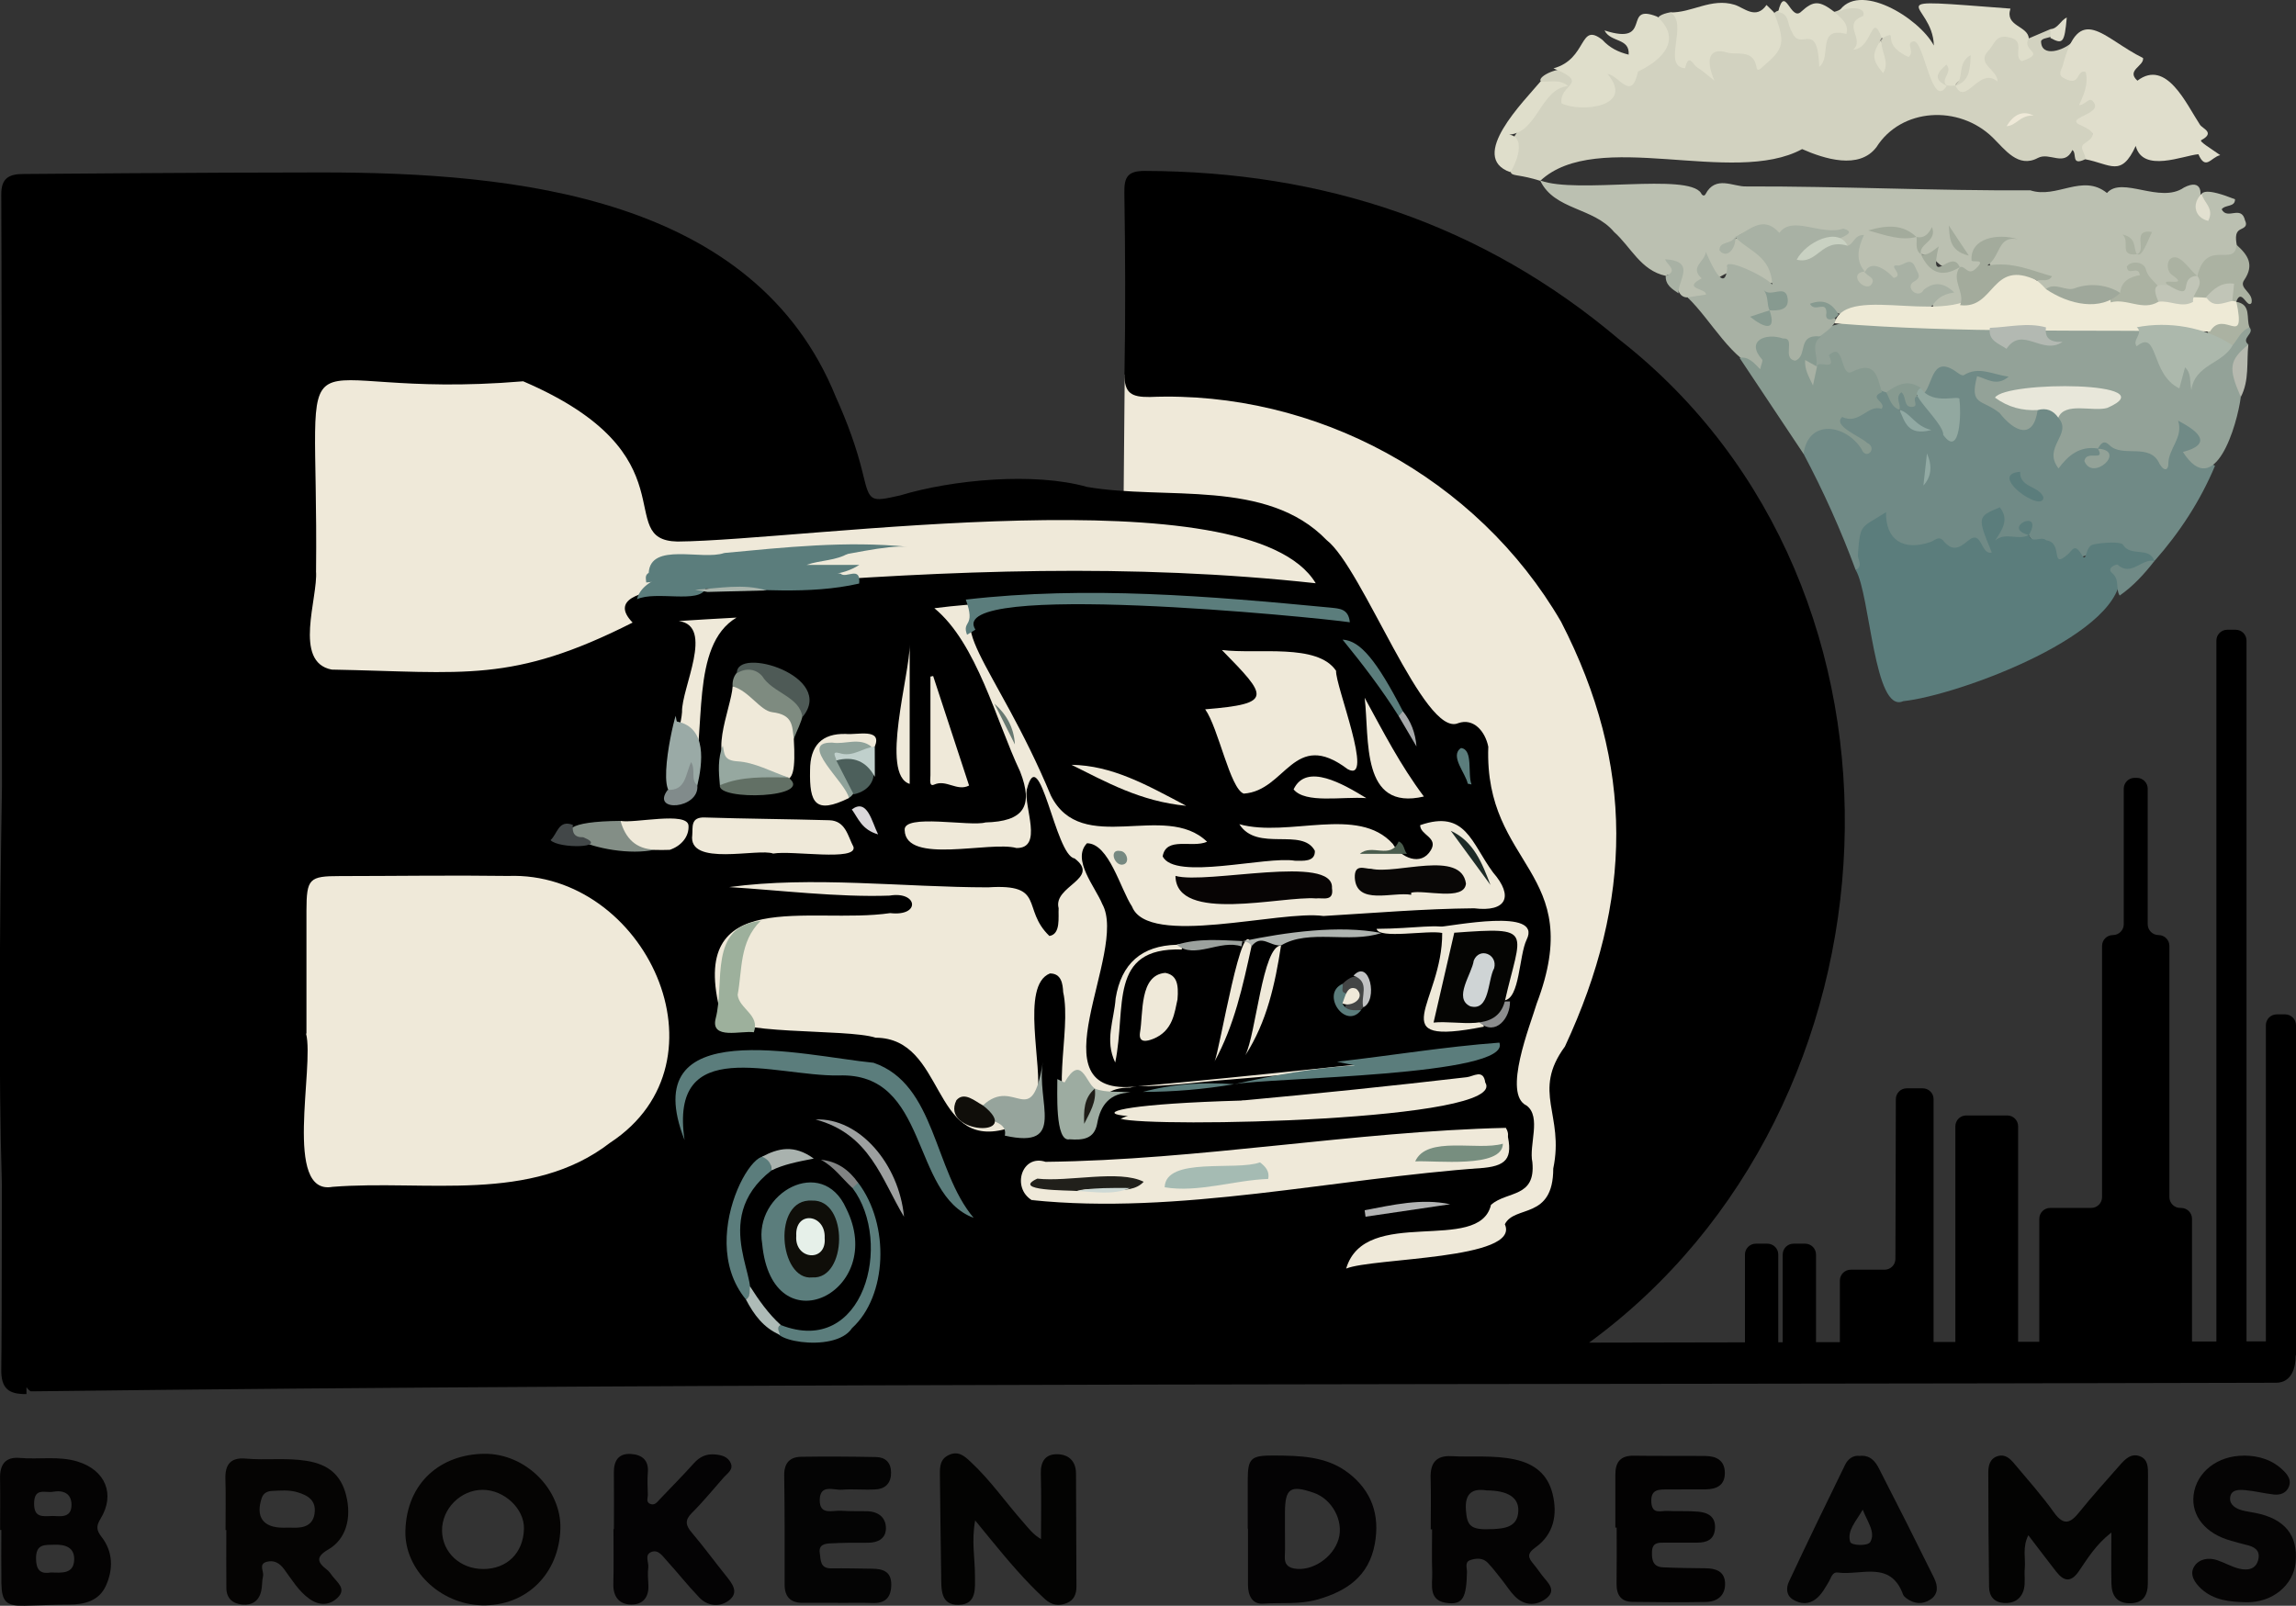 <?xml version="1.0" encoding="UTF-8"?><svg id="Camada_1" xmlns="http://www.w3.org/2000/svg" viewBox="0 0 531.19 371.57"><rect x="0" y="0" width="531.19" height="371.57" fill="#333333" stroke="none"/><defs><style>.cls-1{fill:#778e7f;}.cls-1,.cls-2,.cls-3,.cls-4,.cls-5,.cls-6,.cls-7,.cls-8,.cls-9,.cls-10,.cls-11,.cls-12,.cls-13,.cls-14,.cls-15,.cls-16,.cls-17,.cls-18,.cls-19,.cls-20,.cls-21,.cls-22,.cls-23,.cls-24,.cls-25,.cls-26,.cls-27,.cls-28,.cls-29,.cls-30,.cls-31,.cls-32,.cls-33,.cls-34,.cls-35,.cls-36,.cls-37,.cls-38,.cls-39,.cls-40,.cls-41,.cls-42,.cls-43,.cls-44,.cls-45,.cls-46,.cls-47,.cls-48,.cls-49,.cls-50,.cls-51,.cls-52,.cls-53,.cls-54,.cls-55,.cls-56,.cls-57,.cls-58,.cls-59,.cls-60,.cls-61,.cls-62,.cls-63,.cls-64,.cls-65,.cls-66,.cls-67,.cls-68,.cls-69,.cls-70,.cls-71,.cls-72,.cls-73,.cls-74,.cls-75{stroke-width:0px;}.cls-2{fill:#1d2a26;}.cls-3{fill:#818b8b;}.cls-4{fill:#93a298;}.cls-5{fill:#abb2a2;}.cls-6{fill:#050503;}.cls-7{fill:#4e5a56;}.cls-8{fill:#96a8a0;}.cls-9{fill:#040404;}.cls-10{fill:#8c8d8e;}.cls-11{fill:#9aaaa6;}.cls-12{fill:#e8e7da;}.cls-13{fill:#efe9d8;}.cls-14{fill:#a9b4ac;}.cls-15{fill:#1e1c17;}.cls-16{fill:#4a5c4d;}.cls-17{fill:#090706;}.cls-19{fill:#070404;}.cls-20{fill:#eeead6;}.cls-21{fill:#e6f0e9;}.cls-22{fill:#b2b3b3;}.cls-23{fill:#96a49c;}.cls-24{fill:#9daca1;}.cls-25{fill:#92a8a0;}.cls-26{fill:#040304;}.cls-27{fill:#434545;}.cls-28{fill:#a9b2ae;}.cls-29{fill:#b3b9b2;}.cls-30{fill:#a8b1a4;}.cls-31{fill:#708a86;}.cls-32{fill:#818383;}.cls-33{fill:#a7a9aa;}.cls-34{fill:#100e0a;}.cls-35{fill:#a5bbb3;}.cls-36{fill:#c1c5b7;}.cls-37{fill:#7e8b80;}.cls-38{fill:#8fa29a;}.cls-39{fill:#bbc0b1;}.cls-40{fill:#b6b9af;}.cls-41{fill:#9fa89b;}.cls-42{fill:#050404;}.cls-43{fill:#acb8ac;}.cls-44{fill:#c1c2c3;}.cls-45{fill:#cfd4d5;}.cls-46{fill:#050403;}.cls-47{fill:#4c5f5b;}.cls-48{fill:#dfdecb;}.cls-49{fill:#9da0a0;}.cls-50{fill:#21201b;}.cls-51{fill:#030202;}.cls-52{fill:#afb4b0;}.cls-53{fill:#dad7da;}.cls-54{fill:#0f0e09;}.cls-55{fill:#040303;}.cls-56{fill:#768981;}.cls-57{fill:#9ba19d;}.cls-58{fill:#aebbb7;}.cls-59{fill:#efe9d9;}.cls-60{fill:#d2d2c0;}.cls-61{fill:#c0d0cc;}.cls-62{fill:#838e86;}.cls-63{fill:#424748;}.cls-64{fill:#e2e0d0;}.cls-65{fill:#c9d1c2;}.cls-66{fill:#677870;}.cls-67{fill:#e0decc;}.cls-68{fill:#a3ab9c;}.cls-69{fill:#879a90;}.cls-70{fill:#627065;}.cls-71{fill:#5b7d7c;}.cls-72{fill:#9db09c;}.cls-73{fill:#030302;}.cls-74{fill:#91a9a3;}.cls-75{fill:#ced9d5;}</style></defs><path class="cls-59" d="m143.74,315.13l-89.66-7.48V82.93h109.78l20.26,35.82,75.79,1.36.3-33.43,117.86-1.18c48.85,133.78,32.9,91.34-18.37,217.45-46.65,13.69-166.83,13.23-215.97,12.17Z"/><path class="cls-18" d="m531.19,313.62h0v-76.39c0-1.38-1.12-2.51-2.51-2.51h-1.95c-1.38,0-2.51,1.12-2.51,2.51v73.16h-4.48s0-162.16,0-162.16c0-1.38-1.12-2.51-2.51-2.51h-1.95c-1.38,0-2.51,1.12-2.51,2.51v162.18h-5.64s0-28.39,0-28.39c0-1.38-1.12-2.51-2.51-2.51h-.21c-1.38,0-2.51-1.12-2.51-2.51v-58.12c0-1.38-1.12-2.51-2.51-2.51h0c-1.38,0-2.51-1.12-2.51-2.51v-31.36c0-1.38-1.12-2.51-2.51-2.51h-.52c-1.38,0-2.51,1.12-2.51,2.51v31.36c0,1.38-1.12,2.51-2.51,2.51s-2.51,1.12-2.51,2.51v58.12c0,1.38-1.12,2.51-2.51,2.51h-9.5c-1.38,0-2.51,1.12-2.51,2.51v28.47h-4.9s0-49.87,0-49.87c0-1.38-1.12-2.51-2.51-2.51h-9.5c-1.38,0-2.51,1.12-2.51,2.51v49.91h-5.04s0-56.19,0-56.19c0-1.38-1.12-2.51-2.51-2.51h-3.71c-1.38,0-2.5,1.12-2.51,2.5l-.1,36.97c0,1.38-1.13,2.5-2.51,2.5h-7.83c-1.38,0-2.51,1.12-2.51,2.51v14.26h-5.52s0-20.28,0-20.28c0-1.38-1.12-2.51-2.51-2.51h-2.69c-1.38,0-2.51,1.12-2.51,2.51v20.3h-1.02s0-20.3,0-20.3c0-1.38-1.12-2.51-2.51-2.51h-2.69c-1.38,0-2.51,1.12-2.51,2.51v20.32l-36.06.07c74.46-54.36,80.68-174.45,7.04-232.07-31.62-26.8-68.61-38.96-109.84-39.06-3.78,0-4.77,1.26-4.72,4.91.21,13.99.29,27.98.03,41.96-.08,4.61,1.63,5.48,5.84,5.44,38.44-1.56,75.8,18.7,95.17,52.01h0c17.14,33.31,16.62,64.49.89,98.29-7.76,10.58-.07,15.7-2.7,28.23,0,11.95-8.96,8.38-11.2,12.9,3.74,8.23-30.59,7.72-36.71,10.25,4.34-14.71,30.81-3.19,33.51-14.76,3.77-3.26,10.36-1.56,9.57-9.85-.86-3.92,2.15-10.52-1.34-13.11-5.63-2.61.88-18.68,2.34-23.6,11.72-30.89-12.19-31.45-11.2-59.44-.74-3.64-3.46-6.68-6.95-5.45-7.87,3.48-22.05-35.81-30.45-42.36-13.84-14.33-37.3-9.17-55.43-12.3-12.22-3.46-31.18-1.69-43.26,1.97-6.87,1.54-7.02,1.57-8.6-5.03-1.48-6.15-3.68-12.04-6.26-17.76-18.8-46.42-74.18-51.95-118.97-51.95-26.9,0-68.89.36-68.89.36-3.55-.03-5.25,1.06-5.22,4.78.07,10.36.14,73.86.16,136.97-.54,33.12-.8,66.27-.02,92.01-.02,22.81-.07,39.03-.14,42.8-.08,4.51,1.73,5.82,5.83,5.76v-1.61c.31.45.64.78.99.98,162.17-2.01,354.15-1.51,519.44-1.99,3.67,0,4.57-3.53,4.57-6.33ZM73.12,132.15c.65-61.59-8.84-39.16,47.92-43.92,39.67,17.02,20.57,36.76,35.69,37.08,29.69-.26,132.3-15.9,147.67,9.65-42.5-4.66-84.68-2.98-127.09.29-5.16.77-41.11-1.65-30.95,8.81-27.99,14.15-38.88,11.45-69.62,10.88-9.01-1.74-3.12-16.63-3.63-22.79Zm222.96,8.58c-8.55-.7-17.96-1.33-26.68-1.42,9.07-.04,18.84.72,26.68,1.42ZM28.68,160.16s0,0,0,0c0,0,0,0,0,0,0,0,0,0,0,0Zm112.53,104.22c-18.31,14.22-42.74,8.54-64.27,10.25-11.49,2.09-4.15-27.76-6.13-35.46.03,0,.06,0,.09,0,0-9.48-.02-18.97,0-28.45.02-7.42.62-8,7.74-8,12.98-.01,25.97-.21,38.95-.03,31.66-1.13,52.24,42.84,23.62,61.7Zm16.18-80.11c-4.82-2.06.14-14.91.4-19.5-.15-5.56,7.57-19.9-.75-21.07,4.45-.29,8.9-.55,13.36-.79-10.9,6.46-6.84,26.74-10.26,37.96-.2,1.71-.61,3.22-2.74,3.41Zm104.07,67.4c-10.01-.12-6.49,9.22-12.11,10.22-7.22-6.25-1.28-23.04-3.38-32.32-.1-1.94-.42-4.32-3.06-4.32-6.94,2.76-1.53,21.69-2.95,28.51-.15,7.28-.18,7.28-7.37,7.51-17.23,4.68-13.83-21.06-30-21.15-6.82-2.21-34.29-.38-35.83-5.51-8-30.03,20.71-20.6,39.19-23.32,7.14.82,6.37-5.15-.14-4.05-11.93.43-25.64-1.27-37.11-1.97,19.12-2.61,40.43.05,59.91.06,13.45-.88,7.62,4.94,14.17,11.25,2.68-.41,2.02-4.4,2.14-6.42-1.37-5.15,9.89-6.82,3.68-11.53-4.46-.64-8.11-27.6-11.06-15.88-.68,4.01,3.89,13.57-2.38,13.48-6.06-1.7-25.65,3.94-25.86-4.15-.34-3.89,15.22-.74,18.7-1.77,8.77-.23,11.19-3.67,8-11.79-5.56-11.76-9.99-29.69-19.83-37.78,4.91-.63,9.83-1.02,14.76-1.27-15.17,2.59-.6,13.87,12.18,44.6,7.13,14.27,26.43,1.27,36.15,10.71-3.46,1.54-9.44-1.31-10.27,3.37,2.73,5.69,23.94-.11,30.6,1.02,1.81,0,4.71.35,4.61-2.29-2.92-5.5-13.35.35-17.47-6.16,11.37,3.17,27.48-4.42,35.51,4.56,1.81,3.13,6.52,5.33,8.81,1.43,1.75-2.95-2.51-3.47-2.49-5.77,10.56-3.68,11.84,4.16,16.87,10.95,4.85,5.57,3.08,9.21-4.39,8.29-11.65.1-23.24,1.1-34.86,1.78-10.01-1.43-40.58,7.35-44.28-2.19-2.67-3.99-5.33-14.64-10.43-14.64-3.59,3.79,1.95,10.13,3.54,14.05,6.2,11.04-16.61,44.99,8,42.21-.52.06-1.04.15-1.55.28Zm1.74-.3c27.53-2.39,54.97-5.67,82.48-8.21-20.31,2.67-40.68,5-61.07,6.63-7.13.54-14.23,1.61-21.41,1.57Z"/><path class="cls-59" d="m282.7,150.41c8.26,1.03,22.05-1.64,26.41,4.81-.23,3.31,9.01,26.23,2.68,22.76-12.55-9.47-14.23,5.01-24.05,5.66-3.18-1.15-5.85-15.25-8.92-19.51,15.96-1.3,14.4-2.95,3.87-13.72Z"/><path class="cls-59" d="m238.68,277.69c-4.67-2.91-2.28-10.66,3.21-8.85,35.55-.39,71.31-7.04,106.48-7.86,5.85,9.3-39.31,6.06-45.87,8.77-8.64,1.8-27.14-.53-32.57,5.88-9.86,3.78-20.89,1.64-31.25,2.06Z"/><path class="cls-59" d="m287.31,254.66c17.37-1.6,34.71-3.38,52.03-5.4,1.52-.16,3.84-1.99,4.28,1.22,5.69,8.92-77.62,10.52-84.37,8.39,8.77-3.96,19.63-1.79,28.87-3.7-.33-.06-.6-.23-.82-.51Z"/><path class="cls-71" d="m158.38,263.82c-11.58-29.57,27.52-19.48,43.72-17.9,14.44,4.96,13.88,24.91,23.16,35.89-14.66-5.45-10.21-33.78-31.27-32.95-15.06.19-39.28-9.71-35.61,14.97Z"/><path class="cls-59" d="m178.9,197.52c-3.37-1.34-19.79,3.14-18.74-4.32.16-1.78-.46-4.14,2.85-4.04,9.62.31,19.24.36,28.86.64,3.79.11,4.29,3.74,5.59,6.16.87,3.41-14.21.77-18.56,1.55Z"/><path class="cls-71" d="m176.33,287.79c-2-11.78,13.9-20.56,19.43-8.18,9.72,19.37-17.14,32.44-19.43,8.18Z"/><path class="cls-71" d="m225.67,145.7c-.65.39-1.29.79-1.94,1.18-1.28-3.42,2.1-1.59-.29-8.14,28.04-3.24,56.47-.8,84.47,1.87,1.99.22,4.07.24,4.38,3.38-7.33-1.09-94.06-9.8-86.62,1.72Z"/><path class="cls-59" d="m238.68,277.69c9.26-2.12,18.83.22,28.09-1.93,8.24-3.41,17.46-2.73,26.21-4.18,11.5-.65,23.48-.83,34.63-3.56,6.42-2.39,20.06,2.32,20.76-7.04,1.77,6.53.78,8.66-5.1,9.26-34.45,2.41-70.76,10.99-104.59,7.45Z"/><path class="cls-59" d="m183.65,170.95c.84,14.62-2.4,8.7-12.86,6.74-7.77-.77-1.6-13.72-1.29-18.86,5.04-1.85,7.5,4.33,12.06,5.36,3.3,1.15,2.6,4.12,2.1,6.76Z"/><path class="cls-71" d="m194.5,132.75c1.19,1.2,4.7-1.95,4.27,2.28-11.67,2.67-23.77,1.19-35.52,1.15-1.42,3.59-11.52.45-15.88,2.48,2.53-10.69,38.17-8.06,47.12-5.91Z"/><path class="cls-71" d="m285.51,250.89c9.77-2.17,17.38-3.63,27.93-4.37-2.17-.44-3.15-.64-4.12-.84,12.58-1.43,24.92-3.48,37.57-4.42,3.03,7.76-53.36,8.07-61.38,9.63Z"/><path class="cls-72" d="m165.57,235.69c2.18-8.35-1.75-21.31,10.41-22.61-4.94,4.85-4.23,11.26-5.32,17.13.36,3.26,5.23,4.61,3.74,8.65-2.8-.45-10.08,1.85-8.83-3.17Z"/><path class="cls-71" d="m180.65,306.61c19.26,7.54,26.06-19.15,16.59-31.69-.18-1.04.26-1.44,1.29-1.25,7.42,9.78,6.73,26.24-1.41,33.65-4.01,6.18-21.86,2.57-16.47-.7Z"/><path class="cls-24" d="m253.29,251.9c2.66,1.04,5.5.53,8.23.91-4.65.11-6.9,2.79-7.67,7.11-.66,3.73-3.42,3.92-6.38,3.71-3.48.78-2.8-11.37-2.85-13.93.58.27,1.65.81,1.68.76,3.84-6.67,4.89.06,7.02,1.45-1.21,1.84-1.33,4.03-1.94,6.06.7-2.01.75-4.22,1.93-6.07Z"/><path class="cls-59" d="m215.89,156.43c2.76,8.42,5.52,16.83,8.31,25.34-2.79,1.44-5.25-1.49-8.07-.22-1.24.56-.87-1.25-.87-2.14,0-7.62,0-15.23,0-22.85.21-.04.42-.09.62-.13Z"/><path class="cls-59" d="m329.42,184.31c-14.68,3.43-12.55-13.27-13.7-22.85,4.35,7.95,8.2,15.51,13.7,22.85Z"/><path class="cls-71" d="m172.57,300.69c-12.6-15.27,5.37-42.5,5.93-29.87-15.02,11.63-1.32,27.05-5.93,29.87Z"/><path class="cls-23" d="m227.4,255.78c7.42-6.9,11.24,6.34,13.88-10.07-1.62,9.33,5.64,20.31-8.81,17.07.8-4.07-5.75-2.62-5.06-7Z"/><path class="cls-59" d="m196.39,184.67c-7.76,3.8-9.14,1.19-8.98-6.39q-.02-8.68,8.3-8.45c2.49.28,8.5-1.44,6.67,2.94-2.94,1.76-8.3-1.37-10.7,1.19-.47,4.07,5.93,5.99,4.71,10.72Z"/><path class="cls-59" d="m272.42,231.26c-.68,2.92-.98,7.28-5.63,9.13-1.39.55-3.42,1.07-3.05-1.45.79-4.41-.19-13.35,5.86-13.82,2.69.5,3.11,2.66,2.82,6.14Z"/><path class="cls-59" d="m210.46,181.39c-6.9-2.15.08-25.48,0-32.25v32.25Z"/><path class="cls-11" d="m156.32,165.61c.11.47.17,1.34.33,1.36,7.03,1.37,5.85,9.73,4.69,14.75-1.11,0-1.12-1.44-2.34-.1-8.25,8.65-3.86-12.38-2.67-16.01Z"/><path class="cls-59" d="m143.56,189.95c3.14.63,15.45-2.24,15.73,1.07.17,2.59-1.72,4.76-4.35,5.63-4.21.1-13.91.48-11.38-6.7Z"/><path class="cls-59" d="m343.3,237.57c-24.05,4.72-9.55-5.46-9.64-21.69-3.4-.71-14.63,1.49-15.18-.95,17.91-.09,22.55-5.1,15.89,16.03-2.73,7.37,8.1,1.75,8.93,6.61Z"/><path class="cls-37" d="m183.65,170.95c-.41-3.02-.14-5.56-4.98-6.15-2.83-.35-5.35-4.94-9.18-5.98-.33-4.82,5.94-6.2,7.58-2.76,1.68,2.63,4.38,3,6.44,4.59,4.47,2.4,1.45,6.78.14,10.3Z"/><path class="cls-59" d="m287.31,254.66c1.62.18,3.23.36,5.55.62-32.03,6.58-56.85.83-5.55-.62Z"/><path class="cls-62" d="m143.56,189.95c1.14,4.03,3.54,6.54,7.96,6.65-11.45,2.58-33.27-6.43-7.96-6.65Z"/><path class="cls-7" d="m185.63,165.96c-.51-4.75-6.88-5.57-9.3-9.52-1.41-1.63-3.72-2.02-5.85-.64-.23-6.43,23.14.72,15.14,10.16Z"/><path class="cls-59" d="m273.4,219.71c-17.13-.52-12.75,13.48-15.39,26.15-2.48-5.16-.27-9.74.1-14.85q1.97-12.1,14.16-12.4c1.09-.37,1.34.13,1.13,1.1Z"/><path class="cls-59" d="m336.45,215.83c-1.13-1.61-3.01-.58-4.41-1.25,4.03-.25,24.85-4.65,21.16,2.84-1.79,3.66-1.56,13.78-5.22,14.06-2.93-7.39,7.95-15.74-6.44-14.26-1.81.04-3.63-.06-5.08-1.4Z"/><path class="cls-59" d="m274.44,186.46c-10.68-1.03-18.52-5.52-26.55-9.49,9.43.16,17.3,4.59,26.55,9.49Z"/><path class="cls-59" d="m289.55,218.94c-2.01,9.17-3.97,18.35-8.57,26.69,1.14-2.13,6.6-36.01,8.57-26.69Z"/><path class="cls-70" d="m182.34,179.89c6.51,4.79-16.52,5.45-15.79,1.81,5.73-5.14,8.62-3.06,15.79-1.81Z"/><path class="cls-49" d="m188.68,259.04c10.13-.43,19.31,10.28,20.47,22.51-5.21-8.63-7.85-19.14-20.47-22.51Z"/><path class="cls-59" d="m296.38,218.77c-1.38,8.89-3.24,17.63-8.27,25.42,2.5-4.96,3.97-25.31,8.27-25.42Z"/><path class="cls-59" d="m316.11,184.68c-5.66-.39-14.09,1.31-16.83-2.02,2.96-6.29,11.55-1.18,16.83,2.02Z"/><path class="cls-38" d="m196.39,184.67c-.5-3.44-12.12-13.04-3.83-12.83,3,.48,6.23-1.31,9.04.92-1.03,3.08-4.6,1.88-6.31,3.77.95,2.36,4.3,6.11,1.09,8.13Z"/><path class="cls-8" d="m182.34,179.89c-5.33-.01-10.71-.36-15.79,1.81-.29-3.1-.53-6.19.68-9.17.38,1.9.16,3.45,3.41,3.64,3.96.24,7.81,2.39,11.7,3.72Z"/><path class="cls-52" d="m296.38,218.77c-2.68.19-4.5-2.7-6.83.18-.41-.89-1.23-1.04-2.08-1.15,10.03-2.1,22.38-3.81,32.1-1.91-7.35,2.49-16.75-1.01-23.19,2.88Z"/><path class="cls-71" d="m323.59,165.71c-3.85-6.12-8.22-11.87-12.98-17.7,4.1.2,7.92,4.89,13.96,16.58.48,1.07-.08,1.24-.98,1.12Z"/><path class="cls-47" d="m197.5,183.81c-1.34-2.62-2.68-5.24-4.03-7.85,9.04-4.21,11.98,6.12,4.03,7.85Z"/><path class="cls-3" d="m154.48,182.77c4.2.18,4.04-3.45,5.41-6.42,1.14,1.82-.2,4.1,1.44,5.36.55,5.54-10.89,6.37-6.85,1.06Z"/><path class="cls-22" d="m335.46,278.66c-6.51.96-13.03,1.92-19.54,2.88-.07-.5-.14-1-.2-1.5,6.56-1.23,13.07-2.8,19.75-1.39Z"/><path class="cls-28" d="m178.5,270.82c.01-1.57-.79-2.57-2.18-3.17,3.68-1.94,7.35-2.9,11.95.44-3.9.75-6.96,1.37-9.77,2.73Z"/><path class="cls-58" d="m172.57,300.69c1.16-.76.75-2,.93-3.06,2.07,3.24,4.27,6.38,7.15,8.98-1.18.63-.32,1.48-.25,2.25-3.77-1.61-6.01-4.69-7.83-8.17Z"/><path class="cls-63" d="m132.54,190.87c-.22,1.79.34,2.95,2.38,2.86,6.29,2.52-5.7,2.72-7.55.67,1.61-1.43,1.8-4.82,5.18-3.52Z"/><path class="cls-61" d="m202.39,179.75c-1.96-3.63-4.96-4.83-8.91-3.79,0-.69-1.3-2.25.71-1.7,3.18,1.04,5.39-1.28,8.19-1.5,0,2.33.01,4.65.02,6.98Z"/><path class="cls-57" d="m287.43,217.77c-.07.41-.13.83-.2,1.24-4.86-1.76-10.93,3.12-14.96-.4,4.98-1.55,10.08-1.06,15.16-.85Z"/><path class="cls-71" d="m264.42,252.66c6.93-1.87,13.99-2.3,21.12-1.78-6.99,1.18-14.03,1.78-21.12,1.78Z"/><path class="cls-27" d="m310.58,227.68c6.9-6.92,7.86,9.52.85,6.13-1.19-1.08,2.22-3.11-.8-3.82-.79-.76-.88-1.53-.06-2.31Z"/><path class="cls-53" d="m203.15,193.07c-3.82-1.08-4.59-3.75-6.08-5.77,3.6-2.66,4.62,2.86,6.08,5.77Z"/><path class="cls-14" d="m163.69,136.97l-2.87-.5c5.52-.31,11.05-1.51,16.54.15-4.56.12-9.11.23-13.67.35Z"/><path class="cls-32" d="m198.52,273.67c-.43.42-.86.84-1.29,1.25-2.39-2.22-4.31-4.97-7.31-6.56,3.74.36,6.48,2.32,8.59,5.31Z"/><path class="cls-10" d="m348.14,231.73c.4,0,.8,0,1.2-.01.1,3.76-3.27,8.13-7.05,4.9,1.25-2.46,3.59-3.62,5.84-4.89Z"/><path class="cls-71" d="m339.57,181.35c-.44-2.39-4.26-6.47-1.56-8.26,2.9.31,1.47,6.11,2.44,8.43-.29-.06-.59-.12-.88-.18Z"/><path class="cls-71" d="m310.58,232.2c.96,1.86,2.69,1.56,4.32,1.53-3.6,4.7-9.45-3.73-4.32-6.06.31.72-.63,1.94.87,2.19.38,1.03-.02,1.76-.86,2.34Z"/><path class="cls-16" d="m325.5,197.57h-10.87c2.73-2.45,7.09,1.43,8.95-2.86,1.33.49,1.18,1.97,1.92,2.86Z"/><path class="cls-44" d="m315.41,233.08c-.71-2.46,1.71-5.88-2.27-7.33,3.73-4.06,5.73,5.71,2.27,7.33Z"/><path class="cls-33" d="m323.59,165.71c.33-.37.65-.75.98-1.12,1.84,2.29,2.89,4.96,3.14,8.14-1.37-2.34-2.74-4.68-4.12-7.02Z"/><path class="cls-60" d="m469.38,8.88c1.67-.71,3.34-1.42,5.01-2.14,1.71,2.51-1.53,1.55-2.18,2.74-.02,4.05,5.46,2.06,7.16.29,1.89,2.32-1.14,4.3-.46,6.55,9.53-1.58,2.24,7.13,5.06,6.18.84-.04,1.8,1.36,1.51,1.64-3.74,3.63,1.27,9.33-3.08,12.72-3.35,1.6-1.8-1.35-2.94-2.15-1.87,4-5.28.39-7.99,1.84-4.58,2.45-7.64-2-10.47-4.75-7.81-7.6-21.13-6.85-26.87,2.24-4,5.31-12.12,2.7-17.2.46-15.98,8.7-47.45-4.96-60.58,7.34-9.14-2.86-6.46,1.28-6.74-9.1,2.81-4.41,6.35-10.12,10.1-13.46-11.35.76,10.3-9.92,4.31,3.59,14.13,3.99,2.69-9.68,10.52-5.74,3.65,2.7,2.81-1.87,5.68-2.87,9.42-4.51-2.17-9.79,6.17-11.41,7.24,1.39-1.94,10.97,5.83,11.11,1.16-.03,1.54,1.87,2.61,2.41-1.82-2.6-.58-4.1,1.99-5.08,4.74-2.63,13.79,6.11,13.65-2.76-.5-2.52-1.67-6.42,2.2-6.15,2.11,3.79,6.02,5.76,9,8.23-.91-3.1,1.45-4.63,4.44-3.82.12-1.63-2.65-2.1-1.74-4.06,2.32-.51,4.21-3.13,6.65-1.05,2.88,1.89-1.19,4.04.01,6.64.18-3.48,5.52-3.47,4.57.2-1.65,1.62-.03,3.79-1.05,5.5.26-4.15,1.99-12.27,5.75-3.39,6.91-7.41,4.3,10.4,13.02,8.94,2.7.26,4.38-3.92,8.41-1.28-9.93-5.3,4.83-17.22,6.69-6.35,1.15.55-1.67-2.34.96-3.07Z"/><path class="cls-39" d="m390.41,68.82c-3.61.03-1.77-6.83-5.03-4.99-5.8-1.23-8.06-6.71-11.97-10.17-4.78-5.72-13.74-5-17.05-11.82,0,0,.06-.06.06-.06,8.37,3.14,34.06-1.82,37.12,2.89.14.42.71.89,1.04.26,2.32-4.46,6.48-1.68,9.39-1.79,22-.06,44.1,1.03,65.76.9,6.09,2.02,12.07-3.96,17.73.62,3.46-4,12.28,2.57,17.81-1.26,4.13-2.16,4.7,1.22,2.79,5.07,4.15.95-4.41-7.68,9.02-2.36.03,1.88-2.28,1.19-3.08,2.32,1.28,2.59,4.53-1.12,5.4,2.57.59,1.26-.04,1.61-1.1,2.11-2.84,1.45,1.77,7.29-2.56,7.11-7.49.5-3.35,7.92-12.38,1.43,5.47,7.16-8.99,6.59-7.8.07-.23-.56-1.17.51-.55.28,2.55,2.49-3.52,4.38-4.41,6.17-4.28-.59-8.49-2.74-12.88-.15-1.63.77-8.16-1.03-6.16-3.52.49.45,1.11.1.49.02-5.75-3.96-15.48,1.63-10.48-8.63-6.76,2.9.04,5.5-4.93,7.83-2.58,1.21-2.56-2.83-4.85-2.38-2.58.57-2.51.53-5-2.08-5.6-.52-1.53-3.23.15-5.26-1.14,3.29-6.92-1.03-10.92-.69,2.53.5,5.15.59,7.55,1.65.5,5.71,4.09,8.13,9.8,6.82,7.26,13.6-12.65,11.67-4.18,5.55-1-.36-1.83.18-2.72.56-8.81,4.62-1.74-9.11-6.62-4.91-1.05,5.88-3.22-.92-8.72.1-4.21-1.14-.54-6.63-3.7-5.97-2.88-4.12-8.01-2.99-12.18-2.84-4.27.25-11.96-2.86-14.5,2,3.04-7.01,20.86,16.41,1.3,7.06-3.9-1.8-5.06,4.76-7.4-2.44.91,2.2-2.14,4.61.68,6.82,1.09,2.22-3.7,2.02-4.9,1.09Z"/><path class="cls-31" d="m429.32,131.91c-3.41-9.23-7.44-18.19-12.05-26.88-1.52-3.68,1.43-5,3.58-6.71,3.1-2.44,6.23,3.06,9.79,3.73-1.85-1.59-5.78-1.41-5.88-4.7.08-2.58,2.23-2.06,3.75-2.03,3.73.06,4.31-3.57,6.49-5.3,2.86-.18,3.1,3.21,4.44,4.88,1,1.41,2.68,2.21,3.29,3.97-1.01-2.73-6.12-5-4-8.22,1.51-1.44,2.43.27,3.49,1.1,4.6-1.54,5.76,5.79,8.92,7.55,4.02-7.4-3.86-3.98-6.54-8.42,1.18-6.09,3.22-7.41,8.57-6.05,3.43.85,10.6-1.61,12.03,2.64-.51,3.92-6.51-.03-7.03,3.09-1.05,1.86,4.64,2.17,5.62,4.89,2.35,2.89,4.6,2.31,7.73-1.32,8.05-1.71,6.8,6.61,4.84,11.22,2.95-.88,5.26-4.49,8.86-1.85,2.18,1.7,1.02,1.78.14,3.32,2.53-.59,1.13-2.53-.1-3.25-.02-1.19.88-2.35,1.69-1.92,4.22,2.26,9.92-.02,13.27,4.79,2.31-2.83,1.14-8.74,4.61-9.55,3.05.36,7.51,5.13,3.77,7.77-4.26,1.61,2.56,2.07,3.85,3.13-3.41,8.14-8.18,15.43-14.01,22.03-15.39-4.24-6.55-3.43-22.46.62-.22.15-.9-.05-.91-.21-.21-4.07-5.71-3.83-6.02-7.56,1.54,4.38-4.41,2.13-6.74,3.17-3.48-.23.93-4.36-.98-6.55-2.73,3.39.89,6.19.18,9.15-.89.99-1.91.3-2.59-.34-6.93-3.71-18.79,3.68-22.81-4.98-1.73-2.74-2.5-1.9-3.85.49-1.78,2.77,1.38,7.65-2.92,8.28Z"/><path class="cls-71" d="m429.32,131.91c1.88-1,.35-2.44.52-3.66.53-7.37.76-5.99,6.5-9.74-.13,6.44,4.03,9.05,10.27,6.91,1.06-.36,1.94-1.54,3.02-.26,1.96,2.34,3.43,1.88,5.69-.04,3.29-2.79,2.86,3.38,5.49,2.74-3.38-8.25-3.37-8.3,1.85-10.47,2.21,2.79.63,5.1-1.07,7.66,2.5-2.06,5.4.13,7.8-1.27.73,2.21,2.78.12,4.02,1.25,4.04.54.82,6.88,4.93,3.29,1.14-.9,1.56-2.84,3.31.1,1.21,2.05.64-1.99,2.66-2.43,2.5-.54,6.42-.63,6.81.01,1.81,3,6.17.35,7.3,3.81,0,0,0,0,0,0-2.63.76-4.3,4.6-7.94,2.24,2.12,14.34-37.46,28.87-50.16,30.2-6.77,3.03-7.64-24.8-11-30.35Z"/><path class="cls-4" d="m436.4,90.8c-4.93-1.4-2.44-4.66-9.46-4.09-1.46-4.81-5.19.56-7.24-2.23-7.51-15.94,32.4-9.09,40.9-8.97,2.5,4.98,8.98.23,13.09,3.47-1.36-.81-1.29-2.02-.66-3.29,4.08-4.21,9.12,1.18,13.68-.92,9.04-2.71,12.98,6.96,16.85,13.29.1-4.5,3.56-4.79,4.12-.38.27-4.48,5.71-5.26,7.95-8.54,1.36-1.47,1.98-4.01,4.81-3.38,1.23,1.41-2.07,2.51-.27,3.96-2.75,3.73-2.37,7.92-1.75,12.14-.81,6.36-6.01,24.29-13.39,12.72,7.83-2.06,2.35-5.42-1.11-7.24,1.27,3.96-2.31,6.46-2.27,10.08.01,1.08-.75,1.98-2.02-.06-2.2-5.08-8.58-1.31-11.63-4.38-1.32-1.29-2.01-.25-2.64.83l.02-.02c-4.15-.67-6.86,1.52-9.13,4.6-3.84-4.97,3.38-7.91-.07-11.76-.17-5.92,8.64-1.26,11.94-4.87-7.58-1.01-15.14-1.65-22.97.15,1.84,1.93,4.8.89,6.27,2.97-1,6.96-5.32,5.11-8.81.68-4.06-3.28-7.04-1.56-5.2-8.52,2.17.56,4.56,2.53,7.3.1-3.64-.42-6.87-2.53-10.4-.32-.22.14-.85-.16-1.17-.4-6.01-4.59-5.84,1.81-7.82,4.38-.69.4-1.28.04-1.88-.25-2.4-1.51-4.69.05-7.02.25Z"/><path class="cls-30" d="m424.4,74.8c-2.02,2.86-5.97,3.66-6.67,7.37-.32,2.7-4.47,2.71-4.8-.04-.41-1.82-1.22-3.28-3.26-2.79-3.23.91.66,4.84-2.1,6.28-6.91-2.1-11.57-11.45-17.15-16.81,1.4-.21,2.8-.42,4.24-.64.32-1.46-5.7-1.26-.97-3.76-2.88-2.6.72-3.81.97-6.11,1.02,2.39,4.39,10.01,4.95,3.65-1.16-2.8,9.06,2.09,10.39,3.9-.21-6.69-5.67-7.84-8.59-11.04,3.32-1.4,6.42-5.24,10.26-.92,2.98-4.17,9.65.73,14.77-.99,5.34,1.45-7.07,3.53-8.43,5.92,3.29-1.84,5.87-4.75,9.45-1.97,1.44-.35,1.52-2.56,3.78-2.48-1.36,2.94-2.04,5.79.16,8.44-.35.4-.44.87-.34,1.38,1.1-5.05,5.46-1.69,7.06.12,2.69-.57-1.72-3.15.99-2.88,1.22.12,2.94-2.24,4.03.49.52,1.29,1.58,2.17-.25,3.18-2.44,1.3.94,4.3,2.18,1.95,2.38-1.92,4.68-1.7,7.05.63-6.51.91-3.38,5.54-11.27,4.69-6.34-1.11-14.14,3.2-18.79-1.98,1.68.71.94,2.58,2.52,3.28.22.42.14.79-.19,1.11Z"/><path class="cls-67" d="m482.41,36.86c.28-1.26-1.62-2.71-.16-3.65,3.2-2.06,1.88-2.9-.6-4.12-4.7-1.81,4.87-2.53,2.75-5.4-1.03-1.58-1.86.63-3.4.65,1.15-2.53,2.21-4.97,1.53-7.68-2.3-.77-1.01,3.8-5.29,1.28-1.04-.62-.45-1.71-.04-2.65,3.89-15.08,9.33-6.41,18.61-1.86.26,1.88-3.99,2.82-1.31,5.24,6.73-5.11,11.31,5.41,14.46,10.17.56.94,3.63,1.82.31,3.59-.56.3,2.38,2.03,4.39,3.47-2.14.49-3.37,3.66-5.05-.21-3.47.28-12.87,4.41-14.5-1.92-3.38,7.37-5.81,4.18-11.69,3.08Z"/><path class="cls-69" d="m402.47,82.81c2.02-.37,3.23,1.06,4.75,2.62.24-1.08.69-2,.46-2.23-3.93-4.42.92-6.22,4.81-4.88,3.12-.22-.37,4.63,2.83,5.14,3.08-1.1.19-6.32,6.02-5.58-3.29,2.16.63,6.14-2.04,7.74.49.46.46-.3.69-.48.51-.41-.07.2.38-.29.02-1.78,4.82,1.4,2.74-2.63,3.74-3.51,2.55,5.45,5.44,3.78,5.59-2.75,5.73,1.52,6.86,4.74-3.26,1.35,1.15,2.3-.09,3.87-3.14-1.13-5.18,3.77-9.1,1.87-2.41,2.05,4.29,4.54,5.71,5.97,2.6,1.25-.21,4.18-1.25,1.48-3.58-5.71-12.29-7.15-13.42,1.1-4.93-7.41-9.87-14.81-14.8-22.22Z"/><path class="cls-48" d="m452.36,19.81c-1.32.07-2.5.23-3.11-1.25.11.79.76.91,1.13,1.29-3.45,5.78-5.2-10.45-7.63-10.29-2.07.39.4,2.35-1.2,3.63-7.08-3.23-1.65-6.57-6.16-4.35h0c-2.48-6.62-2.12,2.45-6.64,2.65,2.8-2.47-2.78-5.91,2.3-7.78.92-2.45-4.31-2.03-5.7-.91,4.48-7.33,18.65,1.3,22.06,7.74-.26-10.41-14.93-11.03,17.72-8.55-1.36,4.15,4,3.92,4.25,6.88-1.86,3.05,4.33,3.23-1.64,5.29-2.14-1.11,1.06-4.86-2.94-5.51-3.21-.82-3.41,1.83-4.82,3.11-2.82,3.14,2.12,4.21,2.17,7.11-4.28-3.61-7.39,5.89-9.73.99.43-1.35,2.5-1.42,2.44-3.15-.07,1.64-1.99,1.81-2.5,3.09Z"/><path class="cls-48" d="m410.4,2.83c2.72,7.1,2.43,8.33-2.44,12.49-.71.61-1.38,1.42-1.59.2-.73-4.25-4.61-2.7-6.78-3.36-4-1.22-5.18,1.33-2.95,6.5-1.6-1.25-2.78-2.33-4.11-3.15-.74-.46-1.88-3.39-2.67.28-5.52-.38.98-10.55-3.46-12.92,5.02.13,9.49-3.42,14.9-1.77,2.14.65,4.96,3.58,7.39.05.57.56,1.14,1.12,1.71,1.68Z"/><path class="cls-48" d="m383.41,3.85c5.89,5.33,1.17,10.04-4.45,12.71-1.53,7.06-4.24.97-7.05.54,6.49,7.72-6.27,8.98-10.64,6.81-.65-4.53,6.88-4.52-1.87-8.09,7.96-2.18,5.86-10.89,11.33-6.59,1.7,1.86,3.73,2.85,6.07,3.41.27-3.92-4.17-2.75-5.59-5.6,11.46,3.71,3.92-6.5,12.2-3.19Z"/><path class="cls-48" d="m424.38,2.75c1.56,1.5,3.42,2.64,2.8,5.11-7-1.8-3.31,5.3-6.29,7.61-.39-11.32-4.49-3.16-6.33-8.17-1.12-1.46-.46-4.19-3.19-4.5,1.59-6.72,2.89,2.33,5.35-.11,2.83-2.58,4.2-2.59,7.66.05Z"/><path class="cls-48" d="m356.42,18.84c2.07.28,4.34-.69,6.37,1.08-6.37.56-7.03,10.73-13.62,11.24,4.12.59,1.48,6.97.24,8.68-9.92-3.48,3.25-16.49,7.01-21Z"/><path class="cls-5" d="m508.38,63.83c2.07-8.76,8.71-1.79,9.04-7.19,2.57,2.3,4.25,4.58,1.76,8.2-1.32,1.92,2.29,2.88,1.71,5.28-1.03,1.38-2.32-3.66-3.54-.28-.65.44-1.29.05-1.61-.6-2.03-4.38-3.44.49-5.18.36-5.52,2.51-3.55-3.11-2.17-5.78Z"/><path class="cls-5" d="m520.44,75.76c-1.99.73-2.67,2.7-3.92,4.14-3.41,1.56-8.67-4.37-4.09-5.61,3.48.25,3.74-2.55,4.97-4.5,0,0-.05.04-.05.04,3.62.62,2.24,3.85,3.09,5.92Z"/><path class="cls-31" d="m490.4,137.81c-1.03-1.54.1-3.64-1.73-5.18-1.47-1.24,1.05-2.13,1.23-1.97,3.21,2.88,5.62-1.56,8.52-.83-2.33,3-4.88,5.79-8.02,7.98Z"/><path class="cls-40" d="m518.42,91.86c-2.94-6.75-2.69-8.47,1.75-12.14-.45,4.06.27,8.3-1.75,12.14Z"/><path class="cls-30" d="m385.38,63.83c3.04-1.17.24-2.54-.14-3.84,7.35.45,2.84,5.02,3.09,7.89-1.46-1.01-3.05-1.91-2.96-4.05Z"/><path class="cls-67" d="m474.37,8.79c0-.68.01-1.36.02-2.05,1.75-.11,2.29-2.02,3.77-2.68-.53,5.84-.89,6.28-3.79,4.72Z"/><path class="cls-48" d="m435.39,8.85c-.67,2.69,2.05,5.29.27,8.08-2.65-3.23-2.68-4.37-.26-8.07,0,0,0,0,0,0Z"/><path class="cls-13" d="m470.48,26.74c-3.12-.15-3.97,2.34-6.24,2.46q2.58-4.28,6.24-2.46Z"/><path class="cls-20" d="m517.4,69.8c2.31,11.14-2.93,1.57-6.1,6.91-28.76-.49-57.7.46-86.9-1.91,2.8-9.96,28.61,2.18,35.26-8.95,4.26-4.95,9.76-3.41,13.66,1.03,14.35,4.67,29.84-.07,44.08,2.92Z"/><path class="cls-68" d="m471.28,64.91c-10.68-5.13-9.67,6.73-17.8,5.7,1.23-2.94-2.19-5.84-.08-8.79h-.01c1.25-.5,1.86,2.12,3.72.35,2.77-2.64-1.18-1.18-.99-2.02-.27-5.06,6.03-6.24,10.72-4.8-4.73-.86-3.85,3.78-7.06,6.1,5.95-1.01,10.25,1.21,14.96,2.47-.9,1.47-2.36.66-3.46,1Z"/><path class="cls-5" d="m499.37,69.82c-3.65,2.24-7.38-.9-11.05.15-.34-1.79.46-2.44,2.18-2.18.27-2.71,2.22-3.75,4.58-4.11-.43-2.49-2.78.47-3.03-1.99.75-1.33,3.84-1.32,4.41.61.7,3.14,5.03,3.87,2.92,7.52Z"/><path class="cls-41" d="m490.5,67.78c-4.44,4.36-11.89,2.71-17.18-.9,2.2-1.67,4.55.62,6.68-.18,3.26-1.22,7.41-.94,10.5,1.07Z"/><path class="cls-36" d="m499.37,69.82c-3.35-7.62,5.58-.75,6.06-5.72.16-1.21,1.86-.93,2.94-.27,1.74,2.34-1.28,3.92-1,6.03-2.67,1.5-5.33-.43-8-.03Z"/><path class="cls-5" d="m508.37,63.82c-4.96.3.12,6.37-6.99,2-1.82-1.69,5.55.82,1.03-2.28-.92-.63-1.24-2.51-.43-3.52,2.16-2.01,4.64,2.68,6.39,3.8Z"/><path class="cls-65" d="m427.46,56.87c-6.11-1.87-6.85,4.41-11.78,3.22,2.06-4.02,9.62-7.79,11.78-3.22Z"/><path class="cls-64" d="m509.37,44.82c.37,2.02,3.02,3.34,1.52,6.29-3-.67-4.01-3.84-1.52-6.29Z"/><path class="cls-68" d="m444.38,58.83c1.65.39,2.69-.75,4.15-1.81-2.41,10.16,2.98.13,4.86,4.8-4.2,2.6-7.06,1.19-9-2.99h-.01Z"/><path class="cls-68" d="m443.4,54.82c-3.61.93-6.93-.31-11.18-1.5,4.6-1.33,8.09-1.37,11.16,1.52l.02-.02Z"/><path class="cls-68" d="m450.85,52.16c1.33,1.99,2.66,3.99,4.65,6.98-4.74-1.09-4.39-4.46-4.65-6.98Z"/><path class="cls-5" d="m494.38,58.82c2.42-.83-1.4-5.92,3.5-5.14-2.14,4.86-2.54,5.45-3.51,5.15v-.02Z"/><path class="cls-68" d="m444.4,58.82c-1.46-1.03-.81-2.72-1.01-3.99,1.71.38,2.77-.63,3.59-2.3,1.27,3.39-3.09,3.75-2.57,6.28Z"/><path class="cls-30" d="m401.4,54.83c.45,2.07-1.67,5.42-3.59,3.12-.09-2.28,2.75-1.26,3.59-3.13h0Z"/><path class="cls-5" d="m494.37,58.84c-4.36.46-1.4-3.01-3.36-4.58,3.48.75,2.45,3.18,3.38,4.56,0,0-.01.02-.01.02Z"/><path class="cls-12" d="m471.42,94.89c-3.53.17-6.77-.62-9.87-2.88,2.45-3.94,40.23-3.77,25.95,2.39-3.38.92-9.77-1.45-11.31,2.24-1.18-1.7-2.76-2.31-4.77-1.75Z"/><path class="cls-25" d="m444.36,89.78c2.87,4.38,9.53,1.2,8.96,2.8.41,2.26.3,13.66-3.74,8.06.18-2.92-9.64-10.83-5.23-10.86Z"/><path class="cls-69" d="m444.36,89.78c-.77.44-.95,1.16-.94,1.97-1.16.5.55,2.19-.85,2.38-2.3.31-1.41-2.39-2.68-3.37-1.62,1.33.08,2.85-.49,4.07l.02-.02c-1.88-.68-2.22-2.52-3.02-4.02,2.47-1.78,5-3.11,7.96-1.02Z"/><path class="cls-71" d="m467.37,109.17c-.12,3.74,4.26,3.14,5.38,5.88.06,3.98-13.19-5.33-5.38-5.88Z"/><path class="cls-4" d="m485.37,103.82c6.78.42-1.27,7.74-3.14,2.85.44-2.67,4.93.32,3.14-2.85Z"/><path class="cls-74" d="m439.4,94.84c2.67.66,3.55,3.76,7.44,4.66-5.67,1.5-6.15-2.13-7.42-4.68,0,0-.02.02-.02.02Z"/><path class="cls-74" d="m444.99,112.35c.29-2.63.53-4.81.82-7.44q1.94,4.4-.82,7.44Z"/><path class="cls-71" d="m469.38,123.8c-6.68-1.72,3.69-6.41.01,0,0,0-.01,0-.01,0Z"/><path class="cls-43" d="m494.37,75.72c7.35-1.42,15.7-.08,22.15,4.18-2.27,4.3-8.71,4.41-9.54,10.34-.43-2.08.06-3.8-1.46-5.24-.49,1.8-.9,3.31-1.32,4.87-6.78-3.28-4.77-13.86-9.87-9.74-1.14-1.47,1.67-3,.02-4.42Z"/><path class="cls-29" d="m460.37,75.86c4.32-.14,8.64-1.3,12.98-.11-.36,2.53,1.02,3.51,3.84,3.35-4.72,3.23-9.31-3.84-12.98,1.62-1.75-1.25-4.32-1.86-3.84-4.86Z"/><path class="cls-69" d="m409.39,71.81c-.69-1.43-.18-3.19-1.35-4.71,1.61,1.9,5.13-1.57,5.55,2.03.33,2.68-2.22,2.78-4.2,2.68Z"/><path class="cls-69" d="m425.36,72.78c-.93,1.35-3.32,1.81-2.81-.35.02-3.07-2.72.03-3.81-2.14,3.17-1.21,5.11-.1,6.62,2.49Z"/><path class="cls-69" d="m409.41,71.84c1.67,4.98-1.22,4.1-4.52,1.45,1.73-.53,3.14-1.1,4.52-1.45Z"/><path class="cls-39" d="m431.39,62.82c.36,1.15,3.05,1.42,1.32,3.27-1.9,1.07-5.03-2.92-1.32-3.27Z"/><path class="cls-30" d="m420.37,84.85c-.26,1.21-.52,2.42-.93,4.35-1.05-2.26-1.97-3.73-1.81-5.9,1.07.6,1.9,1.06,2.73,1.53,0,0,0,.02,0,.02Z"/><path class="cls-60" d="m452.36,19.81c2.19-1.62.29-5.25,3.58-7.07-.17,3.35-.26,5.99-3.52,7.12,0,0-.06-.05-.06-.05Z"/><path class="cls-60" d="m450.38,19.85c-3.25-1.52-2.22-3.06-.07-4.89,1.63,1.81-1.57,3.36.07,4.88,0,0,0,0,0,0Z"/><path class="cls-36" d="m516.45,69.64c-2.13.41-4.4,1.77-6.06-.91,1.69-1.79,3.42-3.51,6.48-3.08-.14,1.28-.28,2.64-.42,4Z"/><path class="cls-19" d="m271.95,202.68c7.27,2.04,36.72-5.15,36.21,2.82.5,3.23-2.16,2.19-3.7,2.39-7.86-.63-32.38,5.86-32.51-5.22Z"/><path class="cls-17" d="m326.48,207.05c-4.24-.76-12.67,2.54-13.04-3.93-.13-3.41,2.33-2.03,3.78-2.09,5.92,1.37,20.82-4.44,21.94,3.43-.38,4.12-9.54,1.37-12.67,2.1,0,.16,0,.32,0,.49Z"/><path class="cls-71" d="m167.51,127.96c14.11-1.32,28.21-2.85,42.47-1.44-9.23-.98-38.88,9.59-42.47,1.44Z"/><path class="cls-71" d="m167.51,127.96c2.25,2.58,5.44,1.33,8.16,2.01-3.28,2.84-8.03,1.78-11.99,2.32-1.74.03.42.5-.08.66-1.3.9-2.77.79-4.24.75-2.94-1.63-6.45,1.38-9.28-1.13.39-7.19,12.4-2.85,17.44-4.6Z"/><path class="cls-71" d="m167.63,131.67c9.27-1.94,19.16-3.29,28.82-3.74-3.02,1.89-6.58,1.61-9.87,2.79h12.22c-8.18,5.17-17.56-.22-26.59,1.26-1.56.32-3.12.8-4.58-.31Z"/><path class="cls-34" d="m227.4,255.78c9.87,7.74-9.98,6.59-6.13-1.19,1.81-2.12,4.34.25,6.13,1.19Z"/><path class="cls-2" d="m344.83,204.78c-3.06-4.18-6.13-8.36-9.19-12.54,5.34,2.44,7.25,7.51,9.19,12.54Z"/><path class="cls-66" d="m234.8,172.26c-1.58-3.15-3.16-6.29-4.74-9.44,2.85,2.53,4.54,5.63,4.74,9.44Z"/><path class="cls-71" d="m150.07,132.56c3.03.9,6.37-.73,9.29,1.13-3.28.37-6.57.73-9.85,1.1-.05-.81-.39-1.68.57-2.23Z"/><path class="cls-56" d="m259.54,200.09c-1.89-.03-2.91-3.66-.4-3.18,1.62.01,2.48,3.07.4,3.18Z"/><path class="cls-59" d="m327.42,268.74c-.18,1.06-.62,1.97-1.84,1.94-7.74-1.99-32.65,7.89-34.07-1.72,12.66-1.03,25.32-2.06,37.97-3.09.38,1.72-1.38,1.91-2.06,2.87Z"/><path class="cls-35" d="m291.5,268.96c1.27.97,2.27,2.06,1.91,3.84-7.9.28-16.24,3.23-23.96,1.93.22-7.15,16.62-3.72,22.06-5.77Z"/><path class="cls-50" d="m249.15,275.59c-1.89-.19-15.39.01-9.16-2.86,7.19.82,18.96-2.14,24.6.73-3.39,3.68-10.68.57-15.44,2.14Z"/><path class="cls-1" d="m327.42,268.74c2.67-6.04,14.45-2.39,20.28-4.09-.08,5.78-15.67,3.82-20.28,4.09Z"/><path class="cls-75" d="m249.15,275.59c4.06-.8,8.18-.72,12.29-.69-4.01,1.72-8.17.86-12.29.69Z"/><path class="cls-54" d="m187.88,277.81c8.51-.33,8.14,18.29.06,17.78-7.73.83-9.41-18.36-.06-17.78Z"/><path class="cls-71" d="m167.63,131.67c1.53.1,3.06.21,4.58.31-4.21,1.06-7.14,1.37-11.62.23,3.14-.24,5.09-.39,7.04-.54Z"/><path class="cls-15" d="m253.29,251.9c.42,3.09-1.18,5.57-2.46,8.15-.09-2.99-.13-5.96,2.47-8.14h-.02Z"/><path class="cls-6" d="m348.14,231.73c-1.93,7.3-10.79,4.26-16.48,4.89,1.61-6.99,3.2-13.89,4.79-20.79,18.74-1.39,15.43-.61,11.69,15.9Z"/><path class="cls-59" d="m310.58,232.2c.6-1.45,1.05-4.36,3.21-3.38,2.36,2.06-1.12,4.33-3.21,3.38Z"/><path class="cls-21" d="m184.22,285.98c-.32-5.97,6.85-5.09,6.57.48.49,5.73-7,5.08-6.57-.48Z"/><path class="cls-45" d="m345.68,224.04c-1.53,2.76-.99,10.05-5.54,8.81-3.98-1.88.39-7.47.82-10.58,1.29-3.18,5.58-1.48,4.72,1.77Z"/><path class="cls-73" d="m488.47,354.62c-3.59,2.81-5.48,5.97-7.53,8.97-1.82,2.65-3.47,2.34-5.23.08-2.08-2.68-4.12-5.37-6.45-8.42-1.4,2.82-.61,5.31-.82,7.68-.14,1.57.16,3.22-.19,4.72-.55,2.34-2.33,3.45-4.72,3.27-2.18-.17-3.32-1.54-3.35-3.68-.1-8.84-.19-17.69-.18-26.53,0-1.55.35-3.24,2.24-3.79,1.68-.48,2.8.61,3.73,1.71,3.14,3.73,6.39,7.39,9.22,11.34,2.29,3.19,3.83,2.48,5.9-.11,2.97-3.7,6.18-7.21,9.3-10.78,1.24-1.42,2.65-2.9,4.71-2.1,1.92.74,1.85,2.68,1.85,4.41,0,8.32-.01,16.63-.04,24.95,0,2.73-1.02,4.63-4.11,4.65-3.04.03-4.25-1.77-4.31-4.52-.08-3.68-.02-7.37-.02-11.86Z"/><path class="cls-73" d="m240.84,356.12c0-5.19.1-10.14-.04-15.1-.08-2.74.98-4.53,3.7-4.52,2.67,0,4.43,1.52,4.44,4.48.03,8.71.05,17.42.1,26.13.01,1.75-.56,3.14-2.22,3.83-1.86.77-3.51.51-5.09-.94-4.58-4.21-8.56-8.95-12.49-13.74-1.03-1.26-2.07-2.53-3.63-4.44-.88,4.85-.05,8.73-.05,12.6,0,2.98.53,6.85-3.78,6.94-4.29.08-3.98-3.76-4.03-6.77-.14-7.78-.2-15.56-.3-23.34-.02-1.89.03-3.68,2.17-4.62,2.17-.95,3.55.34,4.89,1.58,4.57,4.23,8.11,9.37,12.21,14.01,1.19,1.35,2.25,2.83,4.1,3.9Z"/><path class="cls-51" d="m373.72,353.47c0-4.09.01-8.17,0-12.26-.01-2.87,1.18-4.42,4.26-4.37,5.54.09,11.08,0,16.62.07,2.5.03,4.43,1.03,4.45,3.89.02,2.89-1.89,3.8-4.43,3.83-2.9.03-5.8-.01-8.71.02-1.98.02-4.04-.2-3.87,2.93.16,2.95,2.21,1.96,3.72,2.04,2.37.12,4.76-.04,7.12.17,2.28.2,4.1,1.17,3.89,3.95-.19,2.55-1.91,3.21-4.11,3.22-2.5,0-5.01,0-7.51,0-1.5,0-2.89-.07-2.96,2.14-.07,1.98.31,3.46,2.53,3.57,3.29.16,6.59.18,9.88.22,2.35.02,4.37.71,4.5,3.36.13,2.85-1.7,4.39-4.44,4.44-5.67.1-11.34.07-17-.02-2.59-.04-3.69-1.58-3.66-4.14.06-4.35.02-8.7.02-13.06-.09,0-.18,0-.28,0Z"/><path class="cls-9" d="m193.89,370.89c-2.76,0-5.53.02-8.29,0-2.75-.02-4.07-1.46-4.07-4.19,0-8.43.03-16.86-.1-25.29-.04-2.84,1.26-4.27,3.91-4.32,5.78-.09,11.56-.05,17.34.06,2.11.04,3.42,1.21,3.47,3.49.06,2.39-1.17,3.82-3.45,3.99-2.62.19-5.28-.13-7.9.08-1.93.15-5.07-1.37-5.15,2.34-.08,3.7,3.01,2.38,5,2.53,1.97.15,3.95.06,5.93.11,2.65.06,4.44,1.47,4.38,4.06-.06,2.28-1.87,3.25-4.18,3.23-2.89-.03-5.8,0-8.68.15-1.28.07-2.73.27-2.44,2.25.24,1.68.07,3.56,2.65,3.53,3.16-.04,6.32.04,9.48.08,2.5.03,4.46.66,4.41,3.75-.05,2.94-1.41,4.32-4.41,4.19-2.62-.11-5.26-.02-7.88-.02,0,0,0,0,0,.01Z"/><path class="cls-26" d="m142.03,353.81c0-4.36.04-8.72-.01-13.07-.03-2.7,1.06-4.46,3.89-4.3,2.49.14,4.22,1.32,3.97,4.28-.14,1.7-.05,3.43,0,5.15.02.72-.48,1.66.49,2.1,1.09.49,1.66-.4,2.29-1.06,2.63-2.78,5.34-5.49,7.89-8.34,1.36-1.52,2.91-2.2,4.87-2.02,1.48.13,2.98.49,3.63,1.98.68,1.54-.72,2.33-1.56,3.28-2.45,2.76-4.77,5.65-7.39,8.24-1.72,1.71-1.49,2.9-.05,4.59,2.73,3.22,5.22,6.63,7.86,9.92,1.46,1.82,3.18,3.9.73,5.77-2.1,1.6-4.87,1.39-6.84-.66-2.65-2.75-5.02-5.77-7.6-8.6-.93-1.02-1.91-2.62-3.56-1.93-1.57.66-.52,2.33-.66,3.54-.15,1.3-.07,2.64.02,3.96.2,2.93-1.26,4.72-4.04,4.65-2.74-.06-4.14-1.87-4.06-4.8.11-4.22.03-8.45.03-12.68h.1Z"/><path class="cls-42" d="m519.12,336.81c3.55.03,6.72,1.01,9.29,3.61,1.01,1.02,1.68,2.15,1.16,3.53-.59,1.55-2.02,2.05-3.55,1.87-2.21-.25-4.39-.82-6.61-1.01-1.39-.12-3.26-.18-3.46,1.73-.17,1.63,1.24,2.51,2.72,2.93,1.01.28,2.07.4,3.1.61,6.79,1.33,9.93,5.17,9.34,11.43-.5,5.29-5.39,9.39-11.5,9.24-3.65-.08-7.41-.41-10.33-3.1-1.53-1.4-2.83-3.32-1.61-5.22,1.06-1.66,3.23-2.11,5.27-1.42,1.73.58,3.36,1.55,5.12,1.97,1.88.45,3.87.22,4.41-2.13.51-2.21-1.03-2.99-2.88-3.4-1.15-.26-2.28-.62-3.42-.93-5.86-1.59-9.26-5.74-8.67-10.58.65-5.31,5.51-9.12,11.63-9.11Z"/><path class="cls-46" d="m112.05,336.4c-10.04.1-17.97,6.61-18.26,17.84-.23,9,8.02,16.98,17.68,17.22,10.24.26,17.92-7.26,18.18-17.79.22-8.95-7.98-17.36-17.61-17.27Zm-.27,26.66c-5.32-.01-9.42-3.81-9.51-8.81-.09-5.1,4.3-9.54,9.43-9.51,5.01.03,9.62,4.39,9.52,9-.13,5.59-3.92,9.34-9.44,9.32Z"/><path class="cls-55" d="m23.52,355.67c-1.17-1.53-1.36-2.44-.26-4.24,3.48-5.68,1.11-11.28-5.33-13.24-4.36-1.33-8.89-.44-13.32-.83-3.46-.31-4.67,1.61-4.6,4.82.08,3.95.02,7.9.02,11.85.09,0,.19,0,.28,0,0,4.09-.05,8.17.01,12.26.07,4.36,1.12,5.36,5.35,5.27,3.42-.07,6.84-.26,10.26-.26,3.66,0,7-.87,8.59-4.41,1.69-3.78,1.65-7.77-.99-11.22Zm-11.3-10.48c2.46-.44,4.3.39,4.32,2.98.03,3.12-2.51,2.69-4.24,2.62-2.45.07-4.46.48-4.41-2.95.06-3.7,2.54-2.34,4.33-2.65Zm-.33,18.66c-2.22.37-3.5-.15-3.55-3.16-.06-3.53,2.09-3.18,4.27-3.25,2.52-.08,4.69.64,4.55,3.56-.15,3.17-2.75,2.95-5.27,2.86Z"/><path class="cls-55" d="m354.82,361.95c-1.25-1.48-1.68-2.38.44-3.9,4.18-3,5.13-7.51,3.94-12.37-1.12-4.56-4.19-6.99-8.8-7.98-4.85-1.03-9.72-.49-14.58-.75-3.61-.2-4.94,1.63-4.84,5.07.12,3.95.03,7.91.03,11.86.1,0,.21,0,.31,0,0,3.3-.09,6.6.03,9.9.1,2.97-1.09,6.81,3.83,7.19,3.24.25,4.09-1.34,4.21-7.2.02-.97-.57-2.31.76-2.77,1.38-.47,2.94-.56,4.07.64,1.17,1.24,2.21,2.61,3.27,3.95.99,1.24,1.82,2.61,2.92,3.73,2.16,2.22,4.88,2.34,7.18.66,2.76-2.01.42-3.81-.87-5.51-.64-.84-1.23-1.72-1.91-2.52Zm-9.45-8.13c-5.14.28-5.94-.69-6.22-4.34-.32-4.13,1.68-5.1,4.78-4.61,4.93.03,7.4,1.64,7.34,4.65-.07,3.92-3.29,4.16-5.9,4.31Z"/><path class="cls-26" d="m311.96,340.84c-5.11-3.93-11.24-4-17.31-4.04-5.31-.03-5.98.65-5.98,5.84,0,3.69,0,7.38,0,11.07.02,0,.04,0,.06,0,0,4.35,0,8.7,0,13.05,0,2.4.97,4.5,3.51,4.32,4.17-.29,8.4.23,12.54-.95,6.81-1.93,11.93-5.41,13.29-12.89,1.22-6.7-.73-12.27-6.12-16.42Zm-2.28,15.31c-1.25,4.31-6.19,7.56-10.3,6.79-1.53-.29-2.21-1.13-2.13-2.75.1-2.1.02-4.21.03-6.31,0-1.32,0-2.63,0-3.95.04-5.55,1.24-6.37,6.65-4.51,4.28,1.47,6.98,6.5,5.76,10.72Z"/><path class="cls-46" d="m75.69,363.26c-2.29-1.76-2.72-2.99.3-4.74,4.08-2.37,5.42-7.29,4.08-12.55-1.2-4.73-4.15-7.14-9.14-7.94-4.71-.76-9.43-.1-14.13-.52-3.43-.3-4.75,1.37-4.65,4.69.12,3.94.03,7.89.03,11.84.06,0,.12,0,.18,0,0,4.48-.03,8.96.01,13.44.03,2.38,1.47,3.61,3.7,3.82,2.23.21,3.82-.84,4.35-3.08.27-1.13.17-2.35.43-3.49.27-1.12-1.12-2.79.84-3.33,1.67-.46,2.97.25,4.04,1.7,1.79,2.42,3.34,5.08,5.86,6.87,2.2,1.57,4.56,1.6,6.49-.24,2.12-2.02.04-3.49-1.13-4.98-.41-.52-.76-1.11-1.27-1.5Zm-2.9-13.1c-.37,2.77-2.44,3.43-4.91,3.34-.78-.03-1.57,0-2.36,0-4.65,0-6.43-2.48-4.97-6.86.4-1.21,1.39-1.61,2.41-1.65,1.94-.08,3.86-.28,5.83.3,2.56.75,4.38,1.97,3.99,4.88Z"/><path class="cls-9" d="m447.49,365.19c-4.19-8.49-8.45-16.96-12.78-25.38-.84-1.64-2.01-3.18-4.5-2.92-1.46-.21-2.68.72-3.33,2.04-4.4,8.98-8.76,17.99-13,27.05-.67,1.43-.68,3.23,1.03,4.21,1.7.98,3.5,1.12,5.18-.18,1.39-1.08,2.18-2.62,3.06-4.09.52-.86.74-2.23,2.08-2.04,5.33.72,12.15-2.88,15.05,5.08.13.34.47.65.78.88,1.77,1.29,3.68,1.51,5.53.29,1.93-1.27,1.74-3.21.89-4.94Zm-14.8-8.38c-.56,1-4.39.83-4.64-.03-.78-2.61,1.34-4.71,2.9-7.45,1.13,2.93,3.02,5.21,1.75,7.48Z"/></svg>